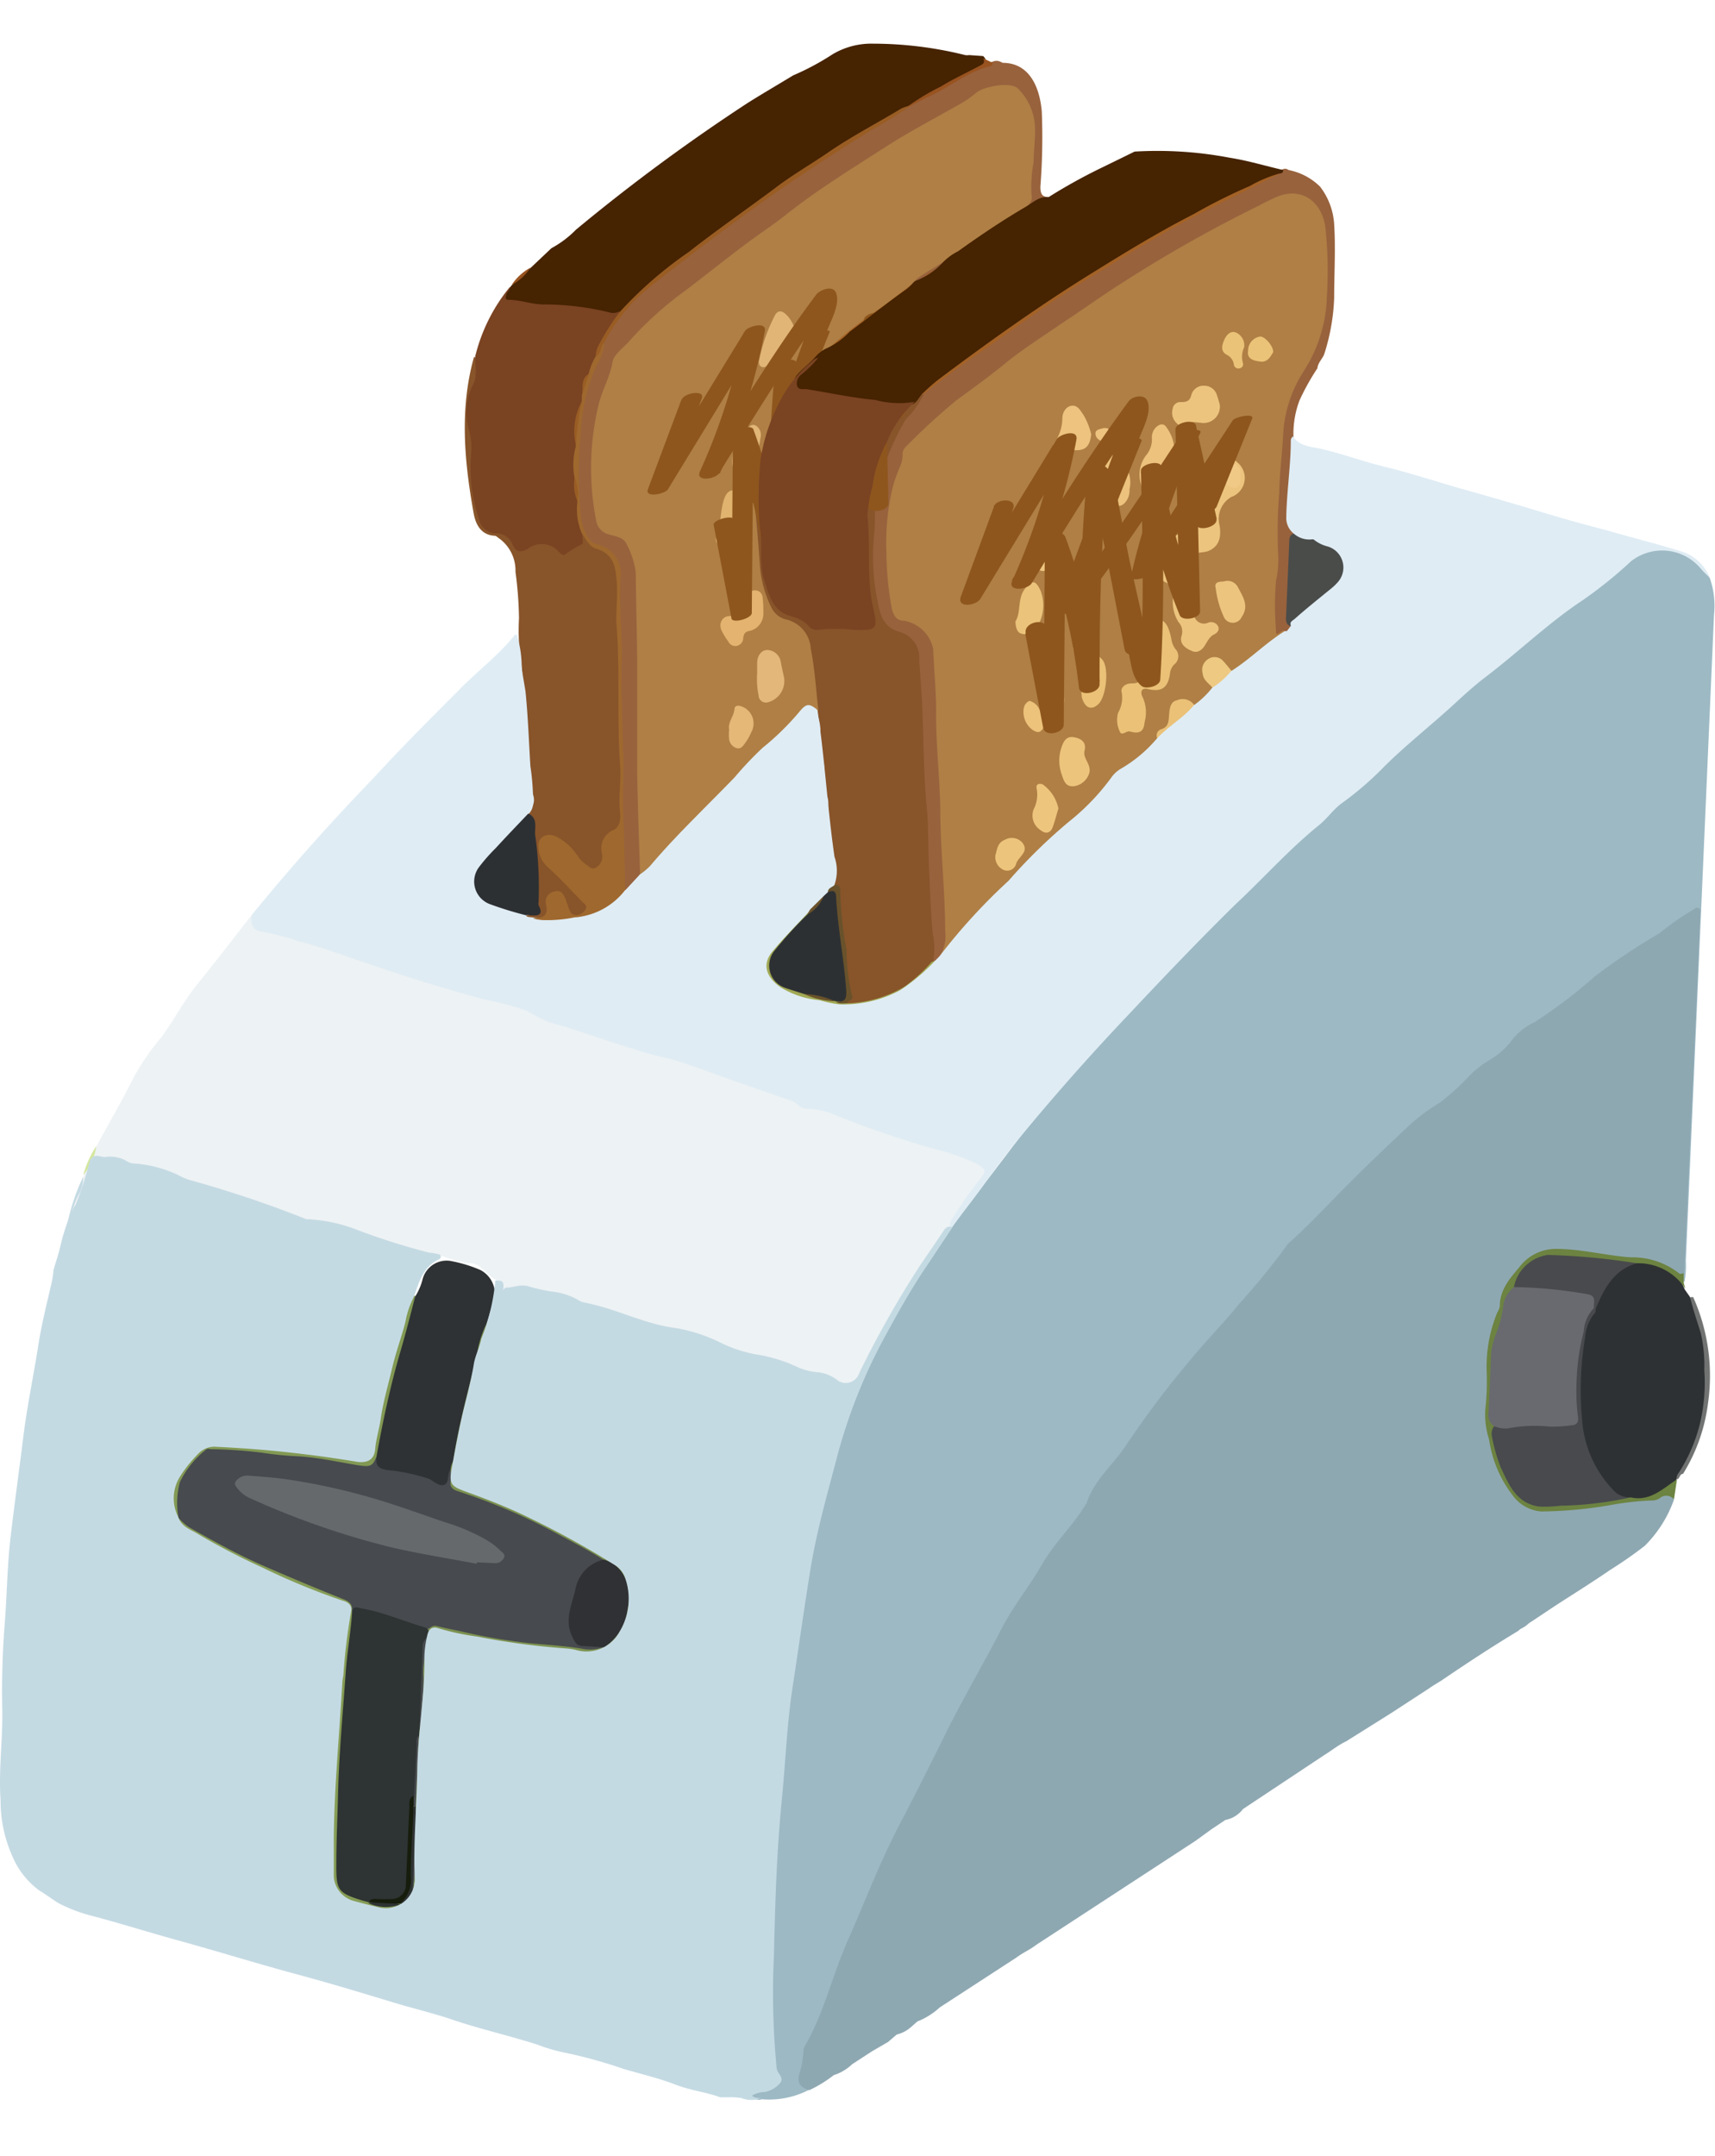 <svg id="Layer_1" data-name="Layer 1" xmlns="http://www.w3.org/2000/svg" viewBox="0 0 121.77 153.03"><defs><style>.cls-1{fill:#717373;}.cls-2{fill:#9db9c4;}.cls-3{fill:#2e3133;}.cls-4{fill:#98623d;}.cls-5{fill:#6c8341;}.cls-6{fill:#8ea8b2;}.cls-7{fill:#edf2f4;}.cls-8{fill:#c4dae3;}.cls-9{fill:#d3e79e;}.cls-10{fill:#462301;}.cls-11{fill:#88542a;}.cls-12{fill:#7a4322;}.cls-13{fill:#dfecf4;}.cls-14{fill:#985320;}.cls-15{fill:#4a4c4a;}.cls-16{fill:#bde267;}.cls-17{fill:#484a4e;}.cls-18{fill:#494a4d;}.cls-19{fill:#af7f45;}.cls-20{fill:#a46226;}.cls-21{fill:#a1a954;}.cls-22{fill:#686a6f;}.cls-23{fill:#859c55;}.cls-24{fill:#7c9250;}.cls-25{fill:#d1b041;}.cls-26{fill:#ceb341;}.cls-27{fill:#829954;}.cls-28{fill:#cbf273;}.cls-29{fill:#edc982;}.cls-30{fill:#eac177;}.cls-31{fill:#bde268;}.cls-32{fill:#995d24;}.cls-33{fill:#9f682e;}.cls-34{fill:#2d3033;}.cls-35{fill:#69522b;}.cls-36{fill:#edc37f;}.cls-37{fill:#edc47c;}.cls-38{fill:#ecc47e;}.cls-39{fill:#eec57d;}.cls-40{fill:#edc47b;}.cls-41{fill:#edc27a;}.cls-42{fill:#ebc378;}.cls-43{fill:#474a4e;}.cls-44{fill:#2e3333;}.cls-45{fill:#2e3234;}.cls-46{fill:#303134;}.cls-47{fill:#f1b43f;}.cls-48{fill:#ea9636;}.cls-49{fill:#ec9636;}.cls-50{fill:#e3b36f;}.cls-51{fill:#e1b576;}.cls-52{fill:#e0b36f;}.cls-53{fill:#e3b67a;}.cls-54{fill:#e1b677;}.cls-55{fill:#e5b878;}.cls-56{fill:#66696c;}.cls-57{fill:#161d0c;}.cls-58{fill:#ecc27d;}.cls-59{fill:#ebc37a;}.cls-60{fill:#f1c987;}.cls-61{fill:#eec680;}.cls-62{fill:#8e561d;}</style></defs><path class="cls-1" d="M119.5,104.62c-.24,0-.22.33-.42.39-.21-.26,0-.48.08-.7a13.64,13.64,0,0,0,1.68-7.85,18.06,18.06,0,0,0-.78-3.66c-.06-.24-.22-.48,0-.73l.16,0a13.67,13.67,0,0,1,1.06,7.49A12.47,12.47,0,0,1,119.5,104.62Z"/><path class="cls-2" d="M57.47,148.33a6.2,6.2,0,0,1-3.41.68c-.15.1-.31,0-.47,0s-.24-.05-.26-.18a.28.28,0,0,1,.17-.28,3.83,3.83,0,0,1,.93-.28c.71-.25.79-.45.63-1.19a11.64,11.64,0,0,1-.26-2.42c0-1.12,0-2.23,0-3.35,0-3.86.16-7.72.41-11.57.12-2,.32-4,.46-6s.45-3.92.75-5.87c.37-2.41.65-4.83,1.13-7.22a99.17,99.17,0,0,1,2.72-10.46,33.77,33.77,0,0,1,1.67-3.75,57.79,57.79,0,0,1,3.24-5.81,38.08,38.08,0,0,1,2.36-3.44c1.35-1.89,2.79-3.71,4.19-5.57,2.33-3.11,5-6,7.58-8.82,1.85-2,3.76-4,5.67-6,2.11-2.17,4.28-4.27,6.46-6.36S95.7,56.39,98,54.54c.44-.35.76-.81,1.18-1.18,2.7-2.34,5.4-4.7,8.17-7,1.13-.92,2.21-1.94,3.4-2.76,1.86-1.29,3.53-2.8,5.35-4.13a3.71,3.71,0,0,1,4.3.41,7.85,7.85,0,0,1,1,1.15,5.93,5.93,0,0,1,.3,2.61q-1,22.92-2,45.85A6,6,0,0,1,119.6,91c-.29-.16-.18-.44-.21-.67q.56-12.42,1.09-24.83c0-.14,0-.28,0-.42,0-.29-.11-.39-.39-.24a3.29,3.29,0,0,0-.49.26c-2.42,1.89-5.21,3.26-7.51,5.3a27.32,27.32,0,0,1-3.82,2.8,1.18,1.18,0,0,0-.27.22c-1.29,1.69-3.32,2.54-4.63,4.21a6.1,6.1,0,0,1-1.25,1,70.74,70.74,0,0,0-8.36,7.78s-.09.11-.14.15c-2.84,2.55-5,5.7-7.54,8.49-1.61,1.76-3.07,3.62-4.51,5.51A40.53,40.53,0,0,1,79,104.09a8.21,8.21,0,0,0-1.55,2.38,7.39,7.39,0,0,1-1.65,2.24c-1,1.05-1.56,2.46-2.47,3.61a45.33,45.33,0,0,0-4.06,7.06c-.35.66-.79,1.26-1.11,1.94-1.26,2.72-2.84,5.27-4,8-.7,1.64-1.69,3.16-2.32,4.84-1.19,3.18-2.64,6.26-3.68,9.5a5.85,5.85,0,0,1-.65,1.3,6.43,6.43,0,0,0-.59,2.55C56.87,147.91,57.29,148.06,57.47,148.33Z"/><path class="cls-3" d="M120,92.07c.21.87.5,1.72.76,2.56a10.13,10.13,0,0,1,.25,2.61,12.68,12.68,0,0,1-.29,3.74,11.57,11.57,0,0,1-1.5,3.53.72.72,0,0,0-.18.5h0a3.43,3.43,0,0,1-3.34,1.45,1.66,1.66,0,0,1-1.34-.62,8,8,0,0,1-2.25-5.11,19.21,19.21,0,0,1,.51-6.84,2.09,2.09,0,0,1,.3-.62,1.64,1.64,0,0,0,.3-.69,8.36,8.36,0,0,1,1.93-2.74c.27-.35.73-.21,1.1-.31a3.92,3.92,0,0,1,2.74,1,2.86,2.86,0,0,1,.63,1Z"/><path class="cls-4" d="M91.84,31c.14,1.8-.23,3.58-.26,5.37,0,.57,0,1.1.49,1.47a1.73,1.73,0,0,0-.38,1.08c0,1.48-.13,3-.19,4.43a1.54,1.54,0,0,0,.17.94.49.49,0,0,1-.23.62.85.85,0,0,1-.22.09c-.76.21-.86.14-.86-.63a27.6,27.6,0,0,1,.14-4c.17-1.15-.12-2.34,0-3.47.19-1.72,0-3.45.34-5.14.18-1,.14-1.93.4-2.89a11.31,11.31,0,0,1,1.26-2.7A10.28,10.28,0,0,0,94,21.47,34,34,0,0,0,94,16.32c-.16-1.63-1.5-3.05-3.62-2-2.48,1.24-5,2.49-7.32,3.92S78.5,21,76.32,22.56s-4.53,3.09-6.71,4.75c-1.26,1-2.52,1.92-3.7,3-.53.48-.83,1.17-1.41,1.63-.36.28-.21.83-.39,1.24a11.42,11.42,0,0,0-1,4.47A20.5,20.5,0,0,0,63.5,43a1,1,0,0,0,.9.83,2.89,2.89,0,0,1,2.06,2.45c.17,2.92.26,5.85.39,8.77.09,2,.25,4.08.27,6.13,0,1.78.2,3.56.23,5.35a1.93,1.93,0,0,1-.47,1.34,1.12,1.12,0,0,1-.41.4c-.16,0-.32.11-.41-.1-.13-3.09-.32-6.17-.45-9.26-.11-2.55-.2-5.11-.37-7.66-.09-1.34-.08-2.69-.19-4a2.36,2.36,0,0,0-1.61-2.36c-1.08-.36-1.17-1.37-1.37-2.26-.58-2.58-.25-5.18-.07-7.77a13.87,13.87,0,0,1,1-3.17,11.83,11.83,0,0,1,2.29-3.62,28.27,28.27,0,0,1,3.71-2.93c1.58-1.2,3.24-2.26,4.83-3.44C74.89,21,76,20.3,77,19.64q2.07-1.29,4.17-2.52,3.86-2.25,7.9-4.13c.54-.25,1.06-.57,1.63-.77.15-.06.28-.17.43-.22s.26,0,.37.07h0a4.37,4.37,0,0,1,2.23,1.18,4.85,4.85,0,0,1,1,2.67c.11,1.74,0,3.48,0,5.22a14.69,14.69,0,0,1-.69,3.95c-.11.36-.46.63-.5,1.05a16.84,16.84,0,0,0-1.27,2.28A6.68,6.68,0,0,0,91.84,31Z"/><path class="cls-5" d="M119.65,91.45a4,4,0,0,0-3.42-1.78,10.54,10.54,0,0,1-2.63-.13,23.74,23.74,0,0,0-3.67-.24,2.77,2.77,0,0,0-2.3,2.12,3.16,3.16,0,0,0-.74,1.83,1,1,0,0,1-.09.33c-.89,2.09-.76,4.31-.87,6.5a2.52,2.52,0,0,0,.22,1.08,8.27,8.27,0,0,0,1.53,4.59,2.53,2.53,0,0,0,2.3,1c1.94,0,3.86-.37,5.8-.46,1.38.31,2.28-.62,3.29-1.28l-.21,1.4c-1.09,0-2.13.38-3.22.46s-2.46.42-3.73.44c-.78,0-1.55.2-2.35.16a3.22,3.22,0,0,1-2.34-1.21,9.67,9.67,0,0,1-1.78-4.27,7.07,7.07,0,0,1-.16-2.63c.13-1.11,0-2.22.1-3.34a31,31,0,0,1,.78-3.23,7,7,0,0,1,1.33-2.72,3.63,3.63,0,0,1,3.37-1.57c2.27.22,4.52.49,6.76.92a6.29,6.29,0,0,1,1.93.94c0,.21,0,.41,0,.62S119.64,91.29,119.65,91.45Z"/><path class="cls-6" d="M86,129.86l1-.67a2.08,2.08,0,0,0,1.26-.78h0L94,124.6c.54-.33,1-.72,1.59-1l3.19-2,2.7-1.76c.32-.23.68-.42,1-.64,1.75-1.19,3.52-2.35,5.33-3.44a3.19,3.19,0,0,1,.88-.62L110.4,114c1.31-.85,2.65-1.68,3.94-2.57a28.8,28.8,0,0,0,2.44-1.7,8.69,8.69,0,0,0,2.08-3.29.69.69,0,0,0-1-.1.93.93,0,0,1-.59.17,20.82,20.82,0,0,0-3,.34,30.24,30.24,0,0,1-4.84.44,2.77,2.77,0,0,1-2-1.11,8.46,8.46,0,0,1-1.7-4,5.76,5.76,0,0,1-.27-2.12,18,18,0,0,0,.1-2.65,10.06,10.06,0,0,1,.75-4.24,1.29,1.29,0,0,0,.18-.45c0-1.19.74-2,1.4-2.79a3.24,3.24,0,0,1,2.57-1.28c1.8,0,3.53.47,5.31.6a5.37,5.37,0,0,1,3.43,1.12c.13.12.26,0,.39,0l.75-16.67q.2-4.36.38-8.72c0-.18.1-.4-.1-.52s-.32.1-.48.16a18.61,18.61,0,0,0-2.32,1.63,44.55,44.55,0,0,0-4.61,3.08A36.05,36.05,0,0,1,109,72.53a4.61,4.61,0,0,0-1.55,1.17,5.53,5.53,0,0,1-1.73,1.57,6.88,6.88,0,0,0-1.3,1,17.48,17.48,0,0,1-2.19,2,13.32,13.32,0,0,0-2,1.46c-1.74,1.62-3.45,3.25-5.11,4.94-1.19,1.21-2.35,2.45-3.62,3.57a1.39,1.39,0,0,0-.21.27,49.8,49.8,0,0,1-3.27,4c-1.15,1.42-2.45,2.72-3.6,4.14A67.22,67.22,0,0,0,80,102.52c-.9,1.41-2.3,2.49-2.84,4.16,0,.07-.08.11-.11.17-.9,1.48-2.18,2.66-3.06,4.19s-2,2.9-2.85,4.51c-1.36,2.68-2.92,5.25-4.24,8-1,2-2,4-3.08,6.06-1.4,2.69-2.46,5.51-3.68,8.26-1.07,2.43-1.65,5.07-3,7.37a.82.82,0,0,0-.1.4,6,6,0,0,1-.29,1.57c-.16.62.06,1,.73,1.15a9.14,9.14,0,0,0,1.72-1.06,3.31,3.31,0,0,0,1.3-.77h0l1.43-.93,1.12-.65h0l.62-.53a2.37,2.37,0,0,0,1-.52h0l.47-.41a5.15,5.15,0,0,0,1.59-1h0l5.46-3.55c.42-.32.94-.54,1.42-.91l11.26-7.35"/><path class="cls-6" d="M107.83,115.68a1,1,0,0,1,.88-.62A2.11,2.11,0,0,1,107.83,115.68Z"/><path class="cls-7" d="M67.55,87.09a12.45,12.45,0,0,0-2,2.67C64.74,91,64,92.4,63.18,93.71s-1.27,2.59-1.94,3.88a1.21,1.21,0,0,1-1.88.51,1.83,1.83,0,0,0-1.12-.49,6.28,6.28,0,0,1-2.38-.72,7.74,7.74,0,0,0-1.94-.52,12.19,12.19,0,0,1-3.15-1.06,28.59,28.59,0,0,0-5.62-1.5,2.49,2.49,0,0,1-.58-.2,6.32,6.32,0,0,0-2.43-.79c-.81,0-1.41-.64-2.19-.83a19.92,19.92,0,0,1-2.63-.58c-.42-.15-.89.18-1.38.12-.24,0-.14.39-.27.59-.26-.4.32-1.06-.43-1.27-.44-.17-.68-.6-1.06-.83a1.17,1.17,0,0,0-1-.35,11.65,11.65,0,0,1-1.81-.52c-.69.3-1.3-.17-1.93-.29a30.69,30.69,0,0,1-3.93-1.31,11.69,11.69,0,0,0-3.5-.78c-.31,0-.57,0-.64.41s-.41.51-.67.16c-1.26-1.69-3.19-2-5-2.57a37.68,37.68,0,0,1-4.23-1.57,2.66,2.66,0,0,0-1.19-.3,3,3,0,0,1-1.78-.5c-.42-.29-.94.1-1.41-.09,0,0-.15.13-.15.2-.06,1-.89,1.65-1.11,2.6-.09.42-.1.85-.17,1.27s.37.39.66.4c1.74.08,3.48.06,5.2.26a5.7,5.7,0,0,1,3.08.91c.41.33.5.62.14,1a1.65,1.65,0,0,0-.41.55c-.11.41-.16.84.43,1a.73.73,0,0,1,.57.9c-.05.51-.43.73-.88.45a3.9,3.9,0,0,0-2.07-.56,4.64,4.64,0,0,1-2.56-.75A1.87,1.87,0,0,0,8,90c-.21.08-.4-.06-.58-.16-.56-.3-.92-.92-1.66-1-.22,0-.23-.34-.25-.53-.1-.66-.32-.64-.67-.17a1.19,1.19,0,0,1-.23.16.41.41,0,0,1,0-.46c.51-1.18.5-2.53,1.18-3.65.14-.22,0-.5.18-.73,0,0,0-.09,0-.13a15.26,15.26,0,0,0,.93-2.06c.88-1.62,1.81-3.22,2.63-4.87a17.28,17.28,0,0,1,1.89-2.73c.93-1.24,1.63-2.63,2.61-3.83,1.34-1.65,2.62-3.33,3.93-5,.14.8.69,1,1.44,1.14A19.39,19.39,0,0,1,23,67.15c3.55,1.19,7.1,2.36,10.69,3.42.74.22,1.49.36,2.24.54a7.49,7.49,0,0,1,2.38.94,11.7,11.7,0,0,0,2.49.89c1.7.55,3.32,1.34,5.06,1.74a88.53,88.53,0,0,1,9.54,3,15.83,15.83,0,0,1,1.5.71c.82.3,1.71.24,2.53.6A29,29,0,0,0,63,80.33c2,.56,3.89,1.18,5.83,1.8a5.18,5.18,0,0,1,1.27.68c.33.23.1.53-.07.72-.89,1-1.55,2.22-2.36,3.3A.74.74,0,0,0,67.55,87.09Z"/><path class="cls-8" d="M5.9,83.54a2.47,2.47,0,0,1-.37,1.36,6.26,6.26,0,0,0-.6,2.25c0,.45-.46.76-.35,1.23a42.19,42.19,0,0,0-1.42,6c-.36,2-.88,4.07-1.1,6.14-.27,2.48-.67,5-1,7.42C1,109,.86,110.07.8,111.15c-.24,4.18-.45,8.36-.54,12.55a36.23,36.23,0,0,0,.1,5.41,7.9,7.9,0,0,0,2.27,4.77,3.68,3.68,0,0,1,.34.44,5.77,5.77,0,0,1-2.08-2.53,9.67,9.67,0,0,1-.85-4c-.15-2.19.17-4.36.12-6.54q-.06-3,.17-5.92c.17-2.13.18-4.27.44-6.39.28-2.36.61-4.72.9-7.08.28-2.18.73-4.32,1.07-6.49.23-1.46.6-2.9.93-4.34a6.58,6.58,0,0,0,.13-.89c.38-1.27.8-2.54,1.11-3.83A15,15,0,0,1,5.9,83.54Z"/><path class="cls-9" d="M6.84,81.35a4.08,4.08,0,0,1-.93,2.06A7.09,7.09,0,0,1,6.84,81.35Z"/><path class="cls-10" d="M56.32,5.35a18.36,18.36,0,0,0,2.8-1.5A5.37,5.37,0,0,1,62,3.1a27.1,27.1,0,0,1,6.53.81.88.88,0,0,0,.28,0l1,.07.13.15c.23.5-.19.61-.48.75-1.58.73-3,1.72-4.58,2.49-.12.06-.22.16-.34.23-2.36,1.31-4.65,2.72-6.9,4.2C53.7,14.4,50,17.28,46.26,20.12a9.77,9.77,0,0,0-1.62,1.53,2.71,2.71,0,0,1-.77.7,8.18,8.18,0,0,1-2.61-.29,26,26,0,0,0-2.78-.22,9.54,9.54,0,0,1-2.12-.32c-.6-.15-.69-.32-.35-.84a2.83,2.83,0,0,0,.2-.28l.12-.15c.46-.39.87-.83,1.33-1.22l1.49-1.41A7.32,7.32,0,0,0,40.9,16.3a133.73,133.73,0,0,1,12.2-9C54.15,6.64,55.25,6,56.32,5.35Z"/><path class="cls-11" d="M36.6,40.59a2.81,2.81,0,0,0-1.13-2.35c-.12-.07-.23-.21-.35-.21-1-.05-1.36-.86-1.49-1.6-.66-3.67-1-7.35,0-11,0,0,0-.07.08-.11a2.53,2.53,0,0,1,0,2.15,4.72,4.72,0,0,0-.22,3.05,4.83,4.83,0,0,1,.17,1.64,10.88,10.88,0,0,0,.46,4.39,1.41,1.41,0,0,0,1.21,1.17,1.6,1.6,0,0,1,1.19.78.59.59,0,0,0,.87.3,2,2,0,0,1,2.4.17c.29.24,1.18-.24,1.35-.67,0-.15,0-.33.17-.45a.28.28,0,0,1,.3.1A4.29,4.29,0,0,0,43,39c.86.41.91,1.3,1,2.15.17,1.39,0,2.79.08,4.18.15,2-.09,4,.08,6s-.09,4.09.06,6.13a1.71,1.71,0,0,1-.77,1.75A1.14,1.14,0,0,0,43,60.31a2.14,2.14,0,0,1,0,.62.82.82,0,0,1-1.39.59,6.72,6.72,0,0,1-1.09-1.17,2.63,2.63,0,0,0-1.05-.79c-.63-.2-1,.13-.91.78a1.29,1.29,0,0,0,.36.82c.76.59,1.28,1.42,2,2a3.64,3.64,0,0,1,.74.83.6.6,0,0,1-.21,1,.68.68,0,0,1-1-.14,2.58,2.58,0,0,1-.33-.69c-.13-.3-.23-.67-.66-.57s-.4.4-.42.72c0,.83-.25,1-1.15,1-.2-.06-.5,0-.54-.31.66-.13.73-.56.75-1.18,0-1.75-.28-3.47-.36-5.21a3.61,3.61,0,0,0-.24-.79,2.53,2.53,0,0,0,.21-1.87,32.28,32.28,0,0,1-.33-3.67c-.13-2-.26-3.92-.47-5.88a16.06,16.06,0,0,1-.06-2.5A26.85,26.85,0,0,0,36.6,40.59Z"/><path class="cls-12" d="M41.33,37.83c0,.28.11.72,0,.79a9,9,0,0,0-1.22.74c-.12.1-.31-.06-.42-.18a1.62,1.62,0,0,0-2.25-.2c-.55.29-.83.17-1.07-.38a1.23,1.23,0,0,0-1.17-.74A1.26,1.26,0,0,1,34,36.8,11.44,11.44,0,0,1,33.47,32a4.72,4.72,0,0,0-.17-1.48,4.36,4.36,0,0,1,.28-3.2c.34-.58.14-1.36.17-2.06a12.4,12.4,0,0,1,2.46-4.9c0,.24-.21.35-.26.55s-.1.37.15.37c.88,0,1.72.36,2.63.33a19.67,19.67,0,0,1,4.64.59,1,1,0,0,0,.61-.09c.17.3-.07.47-.22.65a7.65,7.65,0,0,0-1.34,2.5,9.31,9.31,0,0,1-.5,1.27,2.14,2.14,0,0,0-.4,1.51,1.72,1.72,0,0,1-.09.44,6.09,6.09,0,0,0-.41,3.1,8.79,8.79,0,0,0,0,2.29,4.71,4.71,0,0,0,.15,1.63C41.11,36.31,41.35,37.06,41.33,37.83Z"/><path class="cls-13" d="M37.31,49.06c.18,1.77.24,3.55.35,5.33A16.78,16.78,0,0,1,37.85,57a1.07,1.07,0,0,1-.34.8c0,.27-.2.41-.36.57-.82.88-1.62,1.77-2.45,2.65A3,3,0,0,0,34,62.13,1.41,1.41,0,0,0,34.8,64a8.62,8.62,0,0,0,1.51.5,1.68,1.68,0,0,1,1,.48c.15.15.36.11.55.15a3.68,3.68,0,0,0,1.44-.06,6.43,6.43,0,0,1,1.58,0c.41.08.7-.22,1-.37a5.72,5.72,0,0,0,2.3-1.52,11.24,11.24,0,0,1,1.1-1.19,36.92,36.92,0,0,0,2.93-3.07c1.25-1.32,2.65-2.49,3.8-3.88s2.43-2.36,3.63-3.56c.33-.33.61-.7.94-1,.7-.71,1.1-.65,1.63.2.34,1.63.45,3.3.63,5,.22,2,.41,4,.67,5.94a2.25,2.25,0,0,1-.1,1.23c-.12.26-.39.4-.55.63a3.64,3.64,0,0,1-.34.34c-.34.27-.61.61-1,.87a.11.11,0,0,1-.15-.06c.16-.74.87-1,1.3-1.57a1.29,1.29,0,0,0,.32-1.34,6.31,6.31,0,0,1-.25-1.91,22.34,22.34,0,0,0-.27-2.52c-.32-1.41-.13-2.85-.5-4.25a14.62,14.62,0,0,0-.29-2.24c-.15-.36-.33-.46-.57-.12-1,1.45-2.56,2.43-3.77,3.71-1.82,1.91-3.7,3.77-5.55,5.65C46.34,61.53,45,63.4,43,64.63a5.56,5.56,0,0,1-2.84.84,6.88,6.88,0,0,1-2.35,0c-1.06-.32-2.14-.6-3.21-.91a2.09,2.09,0,0,1-.83-3.11c.67-.85,1.46-1.61,2.2-2.41.48-.53,1-1.07,1.45-1.59a1,1,0,0,0,.16-1.16,4.29,4.29,0,0,1-.25-1.42c-.19-1.87-.13-3.77-.39-5.64a5.82,5.82,0,0,1-.08-1.1c.06-1-.4-2-.21-3"/><path class="cls-14" d="M37.66,19a3.47,3.47,0,0,1-1.33,1.22A3.8,3.8,0,0,1,37.66,19Z"/><path class="cls-4" d="M65.18,20l-.15.13a.2.2,0,0,1-.29,0c0-.5.44-.69.78-.91,2.26-1.42,4.4-3.05,6.7-4.4a1.34,1.34,0,0,0,.8-1.59,5.9,5.9,0,0,1,.17-1.44c.06-1,.11-2,.1-2.93a4.39,4.39,0,0,0-1-2.34.86.86,0,0,0-.69-.29A3.28,3.28,0,0,0,69.08,7a3.71,3.71,0,0,1-.82.53,91.1,91.1,0,0,0-11.14,6.91c-2.74,1.95-5.48,3.93-8.07,6.09a41.83,41.83,0,0,0-3.84,3.33,10.91,10.91,0,0,0-2.52,4.86,19.81,19.81,0,0,0-.39,7.19,6.36,6.36,0,0,0,.14.76,1.34,1.34,0,0,0,1,1.17,2,2,0,0,1,1.41,1.39c.6,1.4.38,2.85.41,4.27.06,2.39.12,4.79.11,7.18,0,1.8.05,3.61.08,5.42s0,3.48.12,5.22a1,1,0,0,1-.17.79l-1,1.08a1.18,1.18,0,0,1-.27-.84c-.07-1.07-.06-2.14-.07-3.2s0-1.85.08-2.77c.15-2.44-.06-4.87-.08-7.31,0-1.21.07-2.42,0-3.62-.11-1.51,0-3-.09-4.52a2.06,2.06,0,0,0-1.57-2.13,1.52,1.52,0,0,1-.94-1.06,5.94,5.94,0,0,1-.34-1.47A32.89,32.89,0,0,1,41,31.36a15.32,15.32,0,0,1,1.4-6c.13-.27.22-.56.33-.84A11.88,11.88,0,0,1,46.4,20c1.19-.94,2.39-1.85,3.58-2.77,3.21-2.45,6.53-4.75,9.92-6.94,1.54-1,3.15-1.86,4.71-2.81,1.76-.93,3.42-2,5.26-2.81.23-.09.44-.24.68-.32s.44,0,.64.11c1.74,0,2.6,1.45,2.78,3.45a45.46,45.46,0,0,1-.1,5.35c0,.5.13.76.65.72a17,17,0,0,0-2.65,1.53c-1.52.78-2.76,2-4.28,2.78a2.7,2.7,0,0,0-.54.53C66.43,19.22,65.84,19.66,65.18,20Z"/><path class="cls-15" d="M93.2,38.14l1,.38A1.75,1.75,0,0,1,95.58,40a2,2,0,0,1-.89,1.91c-1,.81-2.07,1.64-3,2.55-.34-.09-.4-.32-.38-.64.08-1.79.16-3.58.23-5.37,0-.38.12-.63.56-.59A1.8,1.8,0,0,0,93.2,38.14Z"/><path class="cls-16" d="M44.64,67.63A10.27,10.27,0,0,1,47,66c.95-.39,1.63-1,1.48-2.12a.88.88,0,0,1,.16-.59c.35,0,.56.07.46.54s.31.68.13,1.07a1.63,1.63,0,0,1-.21.44c-.18.21-.71.31-.29.72a.8.8,0,0,0,1.08.07c.61-.5,1.38-.92,1.19-2-.05-.24.12-.52.2-.83a2.55,2.55,0,0,1-.71,2.91,1,1,0,0,1-.56.26,2,2,0,0,0-1.1.37c-.19.13-.42.15-.47-.16-.09-.66-.62-.62-1-.53a2.43,2.43,0,0,0-1.2,1c-.18.23.1.37.29.44a2.14,2.14,0,0,0,1.25,0c-.25.26-.34.74-.89.56-.24-.09-.32.1-.44.23s-.34.41-.64.37c-.14,0-.36.09-.41-.12s.09-.26.24-.29.43-.25.35-.5-.31-.1-.48-.11S44.88,67.67,44.64,67.63Z"/><path class="cls-16" d="M42.29,73.26a15,15,0,0,1-2.87-1.05c.61-.59,1.22-.06,1.8-.12a2.36,2.36,0,0,0,1.46.35.49.49,0,0,1,.34,0c1.56,1.07,3.39,1.35,5.14,1.86a1.81,1.81,0,0,1,.27.06c.16.11.49.12.38.39s-.32,0-.48,0a28.84,28.84,0,0,1-5.56-1.47A2.42,2.42,0,0,0,42.29,73.26Z"/><path class="cls-16" d="M43.92,70.34A6.86,6.86,0,0,0,46,71.55c.16,0,.26.57-.06.85a.55.55,0,0,1-.86-.07,2.07,2.07,0,0,0-1.42-.82c-.35-.08-.61-.29-.52-.69S43.52,70.34,43.92,70.34Z"/><path class="cls-13" d="M80.83,55.37A7.86,7.86,0,0,1,83.46,53c-.07.44-.12.89-.19,1.33-.16,1-.68,1.32-1.63,1.05A2.19,2.19,0,0,0,80.83,55.37Z"/><path class="cls-13" d="M60.79,72.25c.57-.37,1,.21,1.53.21-.31.46-.78.42-1.24.34C60.79,72.75,60.78,72.49,60.79,72.25Z"/><path class="cls-13" d="M78.21,57.77c0-.61.17-1.06.89-1.08A1.07,1.07,0,0,1,78.21,57.77Z"/><path class="cls-16" d="M83.61,52.7l.87-.8C84.47,52.47,84.07,52.61,83.61,52.7Z"/><path class="cls-16" d="M86.52,50.17c.23-.23.29-.66.72-.67C87.07,49.8,87,50.15,86.52,50.17Z"/><path class="cls-17" d="M115.78,106.29a24.75,24.75,0,0,1-5,.59,8.48,8.48,0,0,1-1.52.06c-1.63-.25-2.13-1.58-2.71-2.79a12.24,12.24,0,0,1-.62-2.19.92.92,0,0,1,.16-.73,24.86,24.86,0,0,1,3.45-.2,8.48,8.48,0,0,0,1.67,0c.47-.06.63-.29.59-.75a17.5,17.5,0,0,1,.4-5.59,11.31,11.31,0,0,1,.46-1.39.52.52,0,0,1,.48-.43.34.34,0,0,1,0,.45,3.1,3.1,0,0,0-.59,1.6,22.7,22.7,0,0,0-.21,5.94,8,8,0,0,0,2.17,4.87A1.56,1.56,0,0,0,115.78,106.29Z"/><path class="cls-18" d="M113.15,93.29l0-.43c-.2-.6-.64-.75-1.24-.87a21.65,21.65,0,0,0-3.58-.38,1.11,1.11,0,0,1-.84-.25,2.88,2.88,0,0,1,2.39-2.28,47.9,47.9,0,0,1,6.33.59c-1.61.47-2.31,1.78-2.89,3.19C113.28,93,113.32,93.19,113.15,93.29Z"/><path class="cls-19" d="M91.22,44.79a19.24,19.24,0,0,1-3.76,2.9c-.27,0-.41-.28-.58-.45-.33-.33-.7-.51-1.08-.15s-.24.74,0,1.13c.12.23.48.32.39.67a2.64,2.64,0,0,1-1.31,1.2l-.14,0c-1.12-.45-1.4-.29-1.53.9a1,1,0,0,1-.47.87,1,1,0,0,0-.48.65,1.53,1.53,0,0,1-.66.79c-.73.4-1.17,1.12-2,1.5S78.42,56,77.79,56.67a19.76,19.76,0,0,1-2.88,2.68,3.8,3.8,0,0,0-.78.77c-1.32,1.62-3,2.92-4.28,4.54-.57.69-1.3,1.25-1.92,1.91-.41.44-.6,1.07-1.21,1.32a2.73,2.73,0,0,0,.39-1.8c0-2.71-.31-5.4-.34-8.11,0-2.5-.33-5-.3-7.49,0-1.47-.16-3-.21-4.43a2.57,2.57,0,0,0-2.07-2c-.53,0-.72-.34-.85-.77a22.09,22.09,0,0,1-.4-4.06A16.8,16.8,0,0,1,63.29,35a9.42,9.42,0,0,1,.6-1.84,2.3,2.3,0,0,0,.2-.8.74.74,0,0,1,.17-.59,46.45,46.45,0,0,1,3.64-3.35c1.15-.84,2.31-1.68,3.42-2.58,1.27-1.05,2.67-1.92,4-2.84,1.52-1,3-2.07,4.56-3.05a96.29,96.29,0,0,1,9.5-5.35,14.61,14.61,0,0,1,1.38-.67c1.87-.68,3.1.56,3.34,2.16a28.77,28.77,0,0,1,.11,5,10.24,10.24,0,0,1-1.67,5.3A9.2,9.2,0,0,0,91.1,31c-.07,1.32-.25,2.64-.27,4a33.9,33.9,0,0,0-.08,4.28,6.66,6.66,0,0,1-.15,1.93,21.64,21.64,0,0,0,0,3.51C90.55,45.41,91,44.6,91.22,44.79Z"/><path class="cls-11" d="M65,28.52c.13-.2.19-.45.44-.54.06-.05.11-.05.15,0a6.51,6.51,0,0,1-1.28,1.79,18.86,18.86,0,0,0-1.76,4c-.59,1.37-.33,2.84-.49,4.26a15.31,15.31,0,0,0,.25,4.63c.18,1,.42,1.92,1.66,2.22a1.92,1.92,0,0,1,1.3,2c.07,1.08.16,2.17.21,3.25.1,2.38.09,4.76.32,7.14.13,1.31.09,2.63.15,4,.08,1.66.11,3.32.28,5a5.46,5.46,0,0,1,0,2.13A4.25,4.25,0,0,1,64.6,69.9a7.86,7.86,0,0,1-4.21,1.44.24.24,0,0,1-.28-.15,3.66,3.66,0,0,0,0-1.77,34.79,34.79,0,0,0-.55-4.31c-.13-.53,0-1.1-.11-1.65a1.82,1.82,0,0,0-.2-.65,3.06,3.06,0,0,0,0-2c-.38-2.63-.58-5.27-.88-7.91-.09-.82-.21-1.64-.32-2.47a2,2,0,0,1-.32-1.05,20.23,20.23,0,0,0-.4-3.1,2.4,2.4,0,0,0-1.62-2.15,2.54,2.54,0,0,1-1.61-2,13.21,13.21,0,0,1-.5-3.5c0-1.34-.36-2.67-.23-4,0-.56.2-1.09.25-1.65,0-.17.07-.37.33-.36a1.08,1.08,0,0,1,.15.87,24.59,24.59,0,0,0,.15,5c.08.74,0,1.47.17,2.22a7.06,7.06,0,0,0,.89,2.18c0,.06.06.14.11.17a12.5,12.5,0,0,0,2.65,1.3,12.39,12.39,0,0,0,3,.11c.94,0,1.07-.21.83-1.12a10.22,10.22,0,0,1-.35-3.73c.11-1.13-.29-2.25-.13-3.4a16.15,16.15,0,0,1,2.55-7A3.1,3.1,0,0,1,65,28.52Z"/><path class="cls-20" d="M65.54,28h-.15a15.89,15.89,0,0,1,2.93-2.44c2-1.48,4.08-3,6.19-4.34s4.2-2.68,6.36-3.94c1.89-1.1,3.82-2.11,5.71-3.21.77-.45,1.64-.73,2.45-1.11.58-.27,1.1-.72,1.8-.62-2.07,1.06-4.17,2.06-6.23,3.14-2.41,1.27-4.71,2.7-7,4.1-2.73,1.65-5.29,3.54-7.9,5.37C68.26,25.91,66.89,26.94,65.54,28Z"/><path class="cls-21" d="M60.15,71.22a8.52,8.52,0,0,0,4.05-1.17,11.19,11.19,0,0,0,1.94-1.76l.3-.12a7,7,0,0,1-2.51,2.34,4.46,4.46,0,0,1-2,.71,5.75,5.75,0,0,1-2.32.26,22.59,22.59,0,0,1-4.48-1.32,2.05,2.05,0,0,1-.54-2.55,14.65,14.65,0,0,1,2-2.27c.31-.26.46-.71.91-.82l0,0a.55.55,0,0,1-.12.48c-.7.8-1.43,1.58-2.12,2.39A1.51,1.51,0,0,0,55.92,70c.41.15.84.26,1.24.44a8.18,8.18,0,0,0,2,.48l.2,0C59.62,71.08,59.94,71,60.15,71.22Z"/><path class="cls-22" d="M107.51,91.36a33.28,33.28,0,0,1,5.17.5c.73.11.45.61.49,1a2.53,2.53,0,0,0-.72,1.66,15.73,15.73,0,0,0-.51,3.63,13.89,13.89,0,0,0,.1,2.41c.07.42-.12.6-.45.61a9.63,9.63,0,0,1-1.52.1,10.27,10.27,0,0,0-3,.12,2.05,2.05,0,0,1-1-.16,1,1,0,0,1-.38-1c.07-1.39.13-2.78.18-4.16a5.62,5.62,0,0,1,.36-1.41,8,8,0,0,0,.5-1.93A1.94,1.94,0,0,1,107.51,91.36Z"/><path class="cls-23" d="M30.42,117.62q-.18,3.38-.5,6.73c-.15,1.65-.08,3.34-.17,5-.08,1.37,0,2.73,0,4.1a2.27,2.27,0,0,1-3,2.12c-.49-.17-1-.26-1.48-.39a2.17,2.17,0,0,1-1.7-2.21c0-2.68.07-5.35.23-8,.18-3,.43-5.93.68-8.88a16.6,16.6,0,0,1,.32-1.71c0-.23,0-.43-.3-.51a45.85,45.85,0,0,1-5-2.05c-1.95-.77-3.72-1.87-5.58-2.8-.53-.27-1.24-.5-1.35-1.27a.24.24,0,0,1,.2-.06A43.29,43.29,0,0,0,20,111.52c1.4.61,2.82,1.2,4.24,1.76.63.25,1,.6.93,1.34-.23,2.8-.57,5.59-.74,8.4s-.39,5.57-.3,8.36c0,.44,0,.88,0,1.33,0,1.21.26,1.64,1.41,2a4.68,4.68,0,0,1,.53.17,3.43,3.43,0,0,0,2.23.2,1.42,1.42,0,0,0,.92-.93,32.44,32.44,0,0,0,.12-4.41c0-.51,0-1,0-1.55.08-1.64.15-3.27.22-4.91a2,2,0,0,1,.08-.65,15.9,15.9,0,0,0,.21-2.66,8.93,8.93,0,0,1,.08-1,3.14,3.14,0,0,0,.15-.8C30.1,117.9,30.09,117.63,30.42,117.62Z"/><path class="cls-24" d="M30.42,117.62c-.37.35,0,.9-.33,1.25a1.38,1.38,0,0,1-.1-1.25,8,8,0,0,0,.15-1.37,1.18,1.18,0,0,1,.13-.61c.3-.43.71-.38,1.13-.28,1.65.38,3.33.67,5,1,1.4.23,2.82.28,4.23.44.68.07,1.37.38,2.06,0,1.64-.77,2.16-3.25,1.48-4.78a2.8,2.8,0,0,0-1.36-1.13,55.69,55.69,0,0,0-6.16-3.25,37,37,0,0,0-3.82-1.52c-1.07-.37-1.12-.41-1-1.52,0-.14,0-.28,0-.42.56-3.25,1.38-6.44,2.23-9.62.07-.28.1-.61.48-.68.19.42-.11.76-.18,1.14-.31,1.24-.64,2.48-.93,3.74s-.56,2.62-.81,3.93a11.47,11.47,0,0,0-.4,2.18c0,.33.08.51.4.63,1.24.48,2.47,1,3.72,1.48a32.35,32.35,0,0,1,3.36,1.61c1.36.7,2.63,1.58,4,2.3a2.11,2.11,0,0,1,1.08,1.44c.43,1.68-.12,4-1.85,4.87a2.92,2.92,0,0,1-1.77.18c-1.81-.2-3.64-.36-5.44-.66a30.62,30.62,0,0,1-4.34-.88c-.47-.15-.72-.21-.78.42C30.53,116.7,30.45,117.16,30.42,117.62Z"/><path class="cls-25" d="M9.63,126.89c1.7.39,3.33,1,3.91,2.87a2.62,2.62,0,0,1-.53,2.67,4,4,0,0,1-4.08,1.09A4.5,4.5,0,0,1,6,132.07a3.21,3.21,0,0,1-.74-2.71,2.51,2.51,0,0,1,1.39-1.66A4.24,4.24,0,0,1,9.63,126.89Z"/><path class="cls-26" d="M44.84,143.85a4.58,4.58,0,0,1-3.46-1.36,3,3,0,0,1,.52-4.89c1.21-.86,2.51-.65,3.81-.51a4.87,4.87,0,0,1,3.16,2.08,3.13,3.13,0,0,1-.75,4A5,5,0,0,1,44.84,143.85Z"/><path class="cls-27" d="M12.68,107.75h-.14c-.88-1.85.09-3.17,1.26-4.44a2.16,2.16,0,0,1,1.88-.75,76.11,76.11,0,0,1,10,1.12.69.69,0,0,0,.87-.75,26.27,26.27,0,0,1,.65-3.54,36.67,36.67,0,0,1,1.07-4c.23-.84.49-1.67.72-2.51a1.54,1.54,0,0,1,.42-.93.28.28,0,0,1,.14.18A4.35,4.35,0,0,1,29.14,94c-.9,3.11-1.61,6.27-2.3,9.43-.28.81-.42,1-1.26.79-2.45-.47-4.93-.66-7.39-1-1-.12-2-.12-2.93-.16a1,1,0,0,0-.65.2A4,4,0,0,0,12.8,107C12.83,107.23,12.91,107.52,12.68,107.75Z"/><path class="cls-28" d="M34.77,95.58a.68.68,0,0,1-.1-.71C34.88,95.13,34.88,95.13,34.77,95.58Z"/><path class="cls-29" d="M86.15,48.89c-.26-.36-.72-.57-.76-1.1a.9.9,0,0,1,.38-1,.81.81,0,0,1,1.07.12c.22.24.42.49.62.74C87.24,48.33,86.66,48.56,86.15,48.89Z"/><path class="cls-30" d="M82.22,52.49a.47.47,0,0,1,.18-.71c.61-.17.57-.61.61-1.07s.1-.9.55-1a1,1,0,0,1,1.28.41.59.59,0,0,1-.28.46Z"/><path class="cls-31" d="M47.41,61.74A.49.49,0,0,1,48,62a.75.75,0,0,1-.07.12c-.14.19-.23.6-.55.4S47.13,62,47.41,61.74Z"/><path class="cls-32" d="M64.62,7.54a31.1,31.1,0,0,1-2.7,1.67c-2.34,1.45-4.64,2.95-6.91,4.52-3,2.11-6,4.37-8.88,6.66a12.24,12.24,0,0,0-3.23,3.95c-.24.29,0,.88-.6.95a1.58,1.58,0,0,1,.18-.73A16.17,16.17,0,0,1,44,22.15a28.44,28.44,0,0,1,4.9-4.26c2-1.57,4.07-3,6.07-4.49,1.2-.93,2.53-1.69,3.79-2.55C60.42,9.7,62.23,8.77,64,7.7a3.2,3.2,0,0,1,.52-.18C64.53,7.47,64.58,7.47,64.62,7.54Z"/><path class="cls-14" d="M64.62,7.54l-.15,0a16.27,16.27,0,0,1,2.34-1.4c.91-.56,1.88-1,2.83-1.51.26-.13.27-.27.17-.49l.68.32c0,.11-.06.22-.2.25-1.53.37-2.75,1.39-4.13,2.05C65.64,7,65.13,7.27,64.62,7.54Z"/><path class="cls-33" d="M42.3,25.29c.43-.17.29-.7.6-.95A3.16,3.16,0,0,1,42.33,26a13.92,13.92,0,0,0-1.1,4.83,30.26,30.26,0,0,0,0,5.55,3.62,3.62,0,0,0,.53,1.77,1.07,1.07,0,0,0,.64.49,2.11,2.11,0,0,1,1.68,2.17c-.17,2,.11,3.89.07,5.83-.06,2.41.05,4.82.12,7.22,0,1.42-.05,2.82,0,4.24.06,1.69.09,3.39.11,5.09a5,5,0,0,1-3.59,1.93,9.67,9.67,0,0,1-2.28.19c-.22,0-.47,0-.65-.14.6,0,1.13-.08.9-1a.74.74,0,0,1,.6-.89c.49-.14.66.21.81.57l.23.66c.09.24.2.46.53.45a.82.82,0,0,0,.63-.39c.19-.28-.1-.43-.24-.58-.8-.82-1.57-1.67-2.42-2.43a2,2,0,0,1-.67-1.39c-.09-.72.52-1.1,1.25-.8a4,4,0,0,1,1.57,1.44,2.22,2.22,0,0,0,.53.53c.24.17.47.45.8.2a.91.91,0,0,0,.37-.92,1.41,1.41,0,0,1,.82-1.71c.5-.26.5-.87.45-1.29-.12-1.15.11-2.28,0-3.41-.22-3.21,0-6.43-.23-9.64-.1-1.08.09-2.17,0-3.26s-.21-2-1.49-2.37c-.46-.13-.71-.7-1-1.1A4.33,4.33,0,0,1,41,35.58c-.13-.55-.07-1.13-.21-1.68a5,5,0,0,1,.1-2.24,7.06,7.06,0,0,1,.42-3.19l0-.42c.15-.51,0-1.1.49-1.52A4.23,4.23,0,0,1,42.3,25.29Z"/><path class="cls-13" d="M119.59,39.21c-1.76-.56-3.55-1-5.34-1.52-1.6-.42-3.21-.86-4.79-1.34-1.81-.55-3.64-1.08-5.46-1.59s-3.76-1.16-5.66-1.62c-1.53-.37-3-.92-4.54-1.28-.69-.16-1.5-.15-2-.88a.4.4,0,0,0-.15.3c0,1.81-.29,3.6-.32,5.42a1.42,1.42,0,0,0,.56,1.2,1.65,1.65,0,0,0,1.22.39.76.76,0,0,1,.16,0,2.5,2.5,0,0,0,1,.5A1.56,1.56,0,0,1,95,41.31a3.78,3.78,0,0,1-.5.48c-.87.71-1.74,1.4-2.57,2.14-.15.13-.39.21-.27.49l-.29.38h-.15c-1.36.84-2.47,2-3.81,2.84a5.57,5.57,0,0,1-1.34,1.18,6.36,6.36,0,0,1-1.3,1.24c-.77.93-1.85,1.5-2.65,2.39a9.76,9.76,0,0,1-2.54,2.12,2.2,2.2,0,0,0-.7.66,16.26,16.26,0,0,1-3,3.11,38.35,38.35,0,0,0-4.27,4.18,41.88,41.88,0,0,0-4.92,5.38l-.28.28a14,14,0,0,1-2.5,2.11,8.5,8.5,0,0,1-4.32,1A8.4,8.4,0,0,1,58.2,71a6.48,6.48,0,0,1-2.75-.9c-1-.68-1.39-1.6-.62-2.54s1.83-2,2.75-3a2.79,2.79,0,0,1,.63-.74c.82-.76,1.49-1.57.92-2.79a1,1,0,0,1,0-.35c0-1.23-.38-2.42-.32-3.66a1.19,1.19,0,0,0-.14-.61,2.15,2.15,0,0,1-.15-1.09,5.34,5.34,0,0,0-.14-1.73,3.38,3.38,0,0,1-.14-1.38A3.31,3.31,0,0,0,58,50.65c-.19-.51-.48-.56-.88-.15-.25.25-.41.57-.67.8-2,1.76-3.85,3.64-5.73,5.52s-3.54,3.68-5.31,5.52C44.11,63.63,42.9,65,41,65.19a6.91,6.91,0,0,1-3.44-.06,6.42,6.42,0,0,0-1.2-.31,4.83,4.83,0,0,1-1.92-.71,1.89,1.89,0,0,1-.1-3.06q1.65-1.71,3.22-3.48a1.07,1.07,0,0,0,.29-1.16,9.37,9.37,0,0,1-.4-3.36c-.15-1.95-.27-3.93-.41-5.89a8,8,0,0,0-.34-2.1l-.14,0c-1.2,1.52-2.78,2.66-4.11,4.06-2,2-4,4-5.91,6.09Q22,59.9,17.9,64.92c-.18.63.05,1.15.77,1.22a18.48,18.48,0,0,1,2.58.69c1.53.39,3,.94,4.49,1.44,2.89,1,5.8,1.91,8.75,2.7a18.77,18.77,0,0,1,2.94.79,11.07,11.07,0,0,0,1.65.83c2,.54,4,1.31,6,1.9a15.79,15.79,0,0,0,1.82.51l.62.15c1.61.45,3.18,1.09,4.76,1.63l4.06,1.41a4,4,0,0,1,.41.31,1,1,0,0,0,.65.21,5.21,5.21,0,0,1,2,.48,68.91,68.91,0,0,0,7.14,2.42,14.1,14.1,0,0,1,2.81,1c.68.4.71.52.21,1.12a28,28,0,0,0-1.88,2.68c-.12.19-.3.37-.22.63a.13.13,0,0,0,.19,0c.72-1,1.46-1.9,2.16-2.88.93-1.3,1.9-2.57,2.91-3.79q3.6-4.34,7.48-8.42c2.48-2.64,5-5.28,7.56-7.79,2-1.87,3.79-3.89,5.91-5.6.55-.45,1-1.09,1.54-1.5a22.86,22.86,0,0,0,3.11-2.68c1.49-1.47,3.13-2.77,4.68-4.17.82-.75,1.64-1.52,2.53-2.19,2.32-1.77,4.42-3.81,6.87-5.43a31.07,31.07,0,0,0,3.41-2.75,3.57,3.57,0,0,1,4.86.42,6.38,6.38,0,0,0,.73.74A3.2,3.2,0,0,0,119.59,39.21ZM60.94,72.28a6.91,6.91,0,0,0,1.1.22C61.44,72.78,61.21,72.73,60.94,72.28ZM78.29,57.61a2.17,2.17,0,0,1,.73-.86A2.33,2.33,0,0,1,78.29,57.61Zm4.82-3.4c-.11.9-.37,1.11-1.29,1a2.71,2.71,0,0,0-.75-.05c.72-.68,1.47-1.31,2.18-2A9.44,9.44,0,0,0,83.11,54.21Z"/><path class="cls-34" d="M37.51,57.75c-.78.82-1.56,1.63-2.32,2.46a12.53,12.53,0,0,0-1.14,1.29,1.71,1.71,0,0,0,.79,2.7,25,25,0,0,0,2.51.77.88.88,0,0,1,.28,0c.55.06,1,0,.61-.71a.5.5,0,0,1,0-.21A26.17,26.17,0,0,0,38,59.28C37.94,58.8,38.23,58.08,37.51,57.75Z"/><path class="cls-32" d="M41.32,28.47a17.21,17.21,0,0,0-.42,3.19A4.48,4.48,0,0,1,41.32,28.47Z"/><path class="cls-32" d="M40.8,33.9A2.94,2.94,0,0,1,41,35.58,3,3,0,0,1,40.8,33.9Z"/><path class="cls-32" d="M41.83,26.53a15.83,15.83,0,0,0-.49,1.52C41.41,27.51,41.21,26.89,41.83,26.53Z"/><path class="cls-19" d="M54,32.65a8.58,8.58,0,0,0-.37,3.55c.13,1.29.23,2.58.32,3.87a8,8,0,0,0,.85,3.11,1.58,1.58,0,0,0,1.09.81,2.27,2.27,0,0,1,1.68,2.07c.29,1.45.37,2.93.54,4.39-.65-.54-.84-.56-1.39.12a19,19,0,0,1-2.57,2.51,25,25,0,0,0-2,2.11c-.91.94-1.84,1.86-2.76,2.8-1.12,1.13-2.22,2.28-3.25,3.5a4.75,4.75,0,0,1-.69.57c-.08-2.45-.17-4.9-.21-7.35,0-.86,0-1.73,0-2.6,0-1.55,0-3.11,0-4.66,0-2.27-.08-4.54-.1-6.81a5.94,5.94,0,0,0-.64-2c-.2-.48-.72-.55-1.17-.68a1.22,1.22,0,0,1-1-1,19.34,19.34,0,0,1,.16-8.19c.25-1.06.82-2,1-3.07.09-.54.76-1,1.15-1.44a24.8,24.8,0,0,1,4.06-3.66c1.6-1.22,3.17-2.49,4.8-3.68.79-.57,1.6-1.11,2.36-1.72,2.3-1.82,4.82-3.35,7.28-4.94,1.59-1,3.29-1.89,4.94-2.83a6.53,6.53,0,0,0,1.2-.82c.54-.48,2.49-.84,3-.32a4.1,4.1,0,0,1,1.2,2.59c.06.87-.09,1.76-.09,2.64a9.23,9.23,0,0,0-.14,2.41c.07.3-.15.58-.49.82-1.34.94-2.82,1.68-4.11,2.7-1,.78-2.12,1.4-3.19,2.09a2,2,0,0,0-.71.66c-.07.5-.59.51-.89.76-1.56,1.33-3.3,2.43-4.84,3.8a2.47,2.47,0,0,1-.36.19l-.58.53A9.76,9.76,0,0,0,55.3,29a17.63,17.63,0,0,0-1.08,3.19C54.17,32.38,54.15,32.55,54,32.65Z"/><path class="cls-34" d="M57.1,70.56c-.46-.15-.93-.29-1.39-.45a1.67,1.67,0,0,1-.77-2.56,28,28,0,0,1,2.37-2.62,11.45,11.45,0,0,0,1.18-1.33l.29-.27c.41-.33.68-.26.72.3.08,1.24.31,2.46.41,3.69a30.27,30.27,0,0,1,.3,3c0,.81,0,.89-.89.74h0C58.54,71,57.85,70.65,57.1,70.56Z"/><path class="cls-35" d="M59.32,71.08c.69.09.81-.16.76-.86-.16-2.18-.59-4.32-.71-6.5,0-.49-.21-.55-.59-.39,0-.3.32-.35.49-.52.24,0,.4.08.39.37a24.51,24.51,0,0,0,.44,4.19,15,15,0,0,0,.4,3.33c.11.34-.31.3-.35.52C59.87,71.21,59.57,71.3,59.32,71.08Z"/><path class="cls-35" d="M58.49,63.6a2.6,2.6,0,0,1-1.18,1.33l.2-.36Z"/><path class="cls-20" d="M58.67,24.88a33.13,33.13,0,0,1,4-3.12c.72-.53,1.42-1.09,2.13-1.63H65a26.69,26.69,0,0,1-3,2.34c-.89.67-1.76,1.35-2.62,2.06C59.21,24.72,59,25,58.67,24.88Z"/><path class="cls-20" d="M65.18,20a6.43,6.43,0,0,1,1.87-1.18A4,4,0,0,1,65.18,20Z"/><path class="cls-36" d="M77.48,30.83c-.09.84-.41,1.14-1.09,1.13a1.38,1.38,0,0,0-.8.17c-.19.13-.41.32-.6.06s-.33-.52-.12-.76a3.13,3.13,0,0,0,.56-1.74c0-.39.24-.84.67-.89s.61.35.83.65A5,5,0,0,1,77.48,30.83Z"/><path class="cls-37" d="M77.36,54.81a1.34,1.34,0,0,1-1.1,1c-.62.06-.73-.41-.89-.87a2.91,2.91,0,0,1,0-1.89c.14-.41.33-.81.87-.72s.91.36.77.94S77.45,54.18,77.36,54.81Z"/><path class="cls-38" d="M86.9,41.27a.83.83,0,0,1,1,.42c.36.68.81,1.33.26,2.11a.69.69,0,0,1-1.26,0,6.76,6.76,0,0,1-.58-2.05C86.16,41.23,86.74,41.3,86.9,41.27Z"/><path class="cls-39" d="M75.15,57.39c-.11.36-.23.83-.39,1.29s-.51.56-.9.23a1.22,1.22,0,0,1-.46-1.48A2.24,2.24,0,0,0,73.61,56c-.08-.32.13-.42.41-.33A2.78,2.78,0,0,1,75.15,57.39Z"/><path class="cls-40" d="M70.68,60.68c.12-.33.11-.86.67-1.07a1,1,0,0,1,1.21.17c.56.67-.22,1-.4,1.5a.66.66,0,0,1-1,.42A1,1,0,0,1,70.68,60.68Z"/><path class="cls-41" d="M74.25,49.38a3.87,3.87,0,0,1,0-.48.64.64,0,0,1,.56-.61c.35-.06.42.24.51.47a1.93,1.93,0,0,1,0,1.85c-.12.19-.27.41-.53.39s-.34-.24-.44-.47A2.07,2.07,0,0,1,74.25,49.38Z"/><path class="cls-42" d="M88.34,24.65a1.56,1.56,0,0,0-.09,1.11.29.29,0,0,1-.22.38.32.32,0,0,1-.42-.25.9.9,0,0,0-.44-.67c-.52-.25-.43-.66-.26-1.06s.46-.7.84-.56A1,1,0,0,1,88.34,24.65Z"/><path class="cls-42" d="M90.4,25c-.19.32-.42.73-.89.67s-1-.17-.89-.78a1,1,0,0,1,.85-1C89.81,23.87,90.42,24.57,90.4,25Z"/><path class="cls-36" d="M78.37,30.38c.2,0,.43,0,.37.29s-.07.61-.4.64a.56.56,0,0,1-.56-.51C77.76,30.46,78.14,30.47,78.37,30.38Z"/><path class="cls-35" d="M57.1,70.56a5.89,5.89,0,0,1,2.19.51A5.53,5.53,0,0,1,57.1,70.56Z"/><path class="cls-43" d="M12.68,107.75a5.74,5.74,0,0,1,.09-2.54,6.55,6.55,0,0,1,1.9-2.34.39.39,0,0,1,.27,0,32.32,32.32,0,0,1,3.67.25,24,24,0,0,0,2.69.26c1.35.1,2.65.38,4,.61,1,.16,1.14.12,1.44-.61.14.59.55.75,1.12.88a11.73,11.73,0,0,1,3.29.85c.24.14.37,0,.46-.23s0-.54.39-.56a4.7,4.7,0,0,1,0,.76c-.1.49.17.67.56.79a41.52,41.52,0,0,1,7,3c1.15.62,2.31,1.21,3.4,1.92a2.72,2.72,0,0,1-.72.54A2.66,2.66,0,0,0,41,113a12,12,0,0,1-.36,1.49,2.94,2.94,0,0,0,.29,1.81c.1.33.44.3.71.34s.89-.1,1.26.26a2.82,2.82,0,0,1-1.63.12c-1.14-.18-2.3-.26-3.45-.36a40.4,40.4,0,0,1-5.13-.87c-.56-.12-1.13-.23-1.69-.37-.28-.07-.43.13-.63.22a24.54,24.54,0,0,1-3.58-1.06,2.82,2.82,0,0,0-1.81-.17c.08-.46-.12-.7-.56-.88-2-.79-3.91-1.6-5.84-2.44-1.77-.78-3.46-1.72-5.14-2.67A4.16,4.16,0,0,1,12.68,107.75Z"/><path class="cls-44" d="M25,114.44c.1-.5.37-.31.71-.26,1.54.27,3,.92,4.46,1.34.08,0,.14.1.22.15s0,.37-.05.56a7.74,7.74,0,0,0-.28,1.91c-.11,1.49-.06,3-.25,4.49l-.05.56c-.21,1.42-.13,2.85-.26,4.28a2.49,2.49,0,0,0-.19,1c-.07,1.71-.14,3.42-.22,5.13a1.31,1.31,0,0,1-1.5,1.42,5.21,5.21,0,0,0-1.31,0l-.13,0-.4-.11c-1.78-.54-1.88-.75-1.87-2.59,0-1.66.08-3.3.12-4.95.07-2.86.34-5.71.54-8.56C24.63,117.39,24.9,115.92,25,114.44Z"/><path class="cls-44" d="M29.52,128.21l0,1.54a39.34,39.34,0,0,1-.21,4.6,1.38,1.38,0,0,1-.86.84l-.05-.12a3.12,3.12,0,0,0,.7-2.42c.08-1.46.05-2.92.25-4.37A.15.15,0,0,1,29.52,128.21Z"/><path class="cls-43" d="M29.79,122.63,30,117a.92.92,0,0,1,.29-.74c.05.89-.3,1.75-.23,2.64s-.1,2-.16,3C29.91,122.15,30,122.42,29.79,122.63Z"/><path class="cls-43" d="M29.52,128.21H29.4c-.21-.23-.12-.46,0-.69.06-1.2.11-2.4.18-3.6,0-.24-.07-.51.15-.72C29.67,124.87,29.59,126.54,29.52,128.21Z"/><path class="cls-43" d="M29.27,134.35l.21-4.6A19.17,19.17,0,0,1,29.27,134.35Z"/><path class="cls-44" d="M28.41,135.19a3,3,0,0,1-2.28-.11l.05,0a4.21,4.21,0,0,1,2.2.1Z"/><path class="cls-45" d="M32,104.28c-.28.34-.07,1-.48,1.12s-.73-.3-1.12-.45a13.67,13.67,0,0,0-2.88-.6c-.78-.11-.85-.42-.78-1,.46-2.55,1-5.09,1.74-7.58.36-1.25.68-2.5,1-3.74A4.21,4.21,0,0,0,30,90.83a1.76,1.76,0,0,1,2.11-1.3,9.67,9.67,0,0,1,2,.62A1.91,1.91,0,0,1,35,92.56c-.18.44-.27.88-.42,1.32a7.51,7.51,0,0,0-.72,2.3c-.6,2.49-1.31,5-1.68,7.5C32.1,103.88,32,104.08,32,104.28Z"/><path class="cls-46" d="M42.9,116.93l-1.53-.09c-.4,0-.53-.23-.72-.62-.63-1.26,0-2.38.23-3.51a2.6,2.6,0,0,1,2-2c1.55.45,2,2.09,1.68,3.54A3.73,3.73,0,0,1,42.9,116.93Z"/><path class="cls-47" d="M6,129.7a2.25,2.25,0,0,1,2.4-2,5.14,5.14,0,0,1,2.48.32,3.93,3.93,0,0,1,1.57,1.27.66.66,0,0,1,.26.79,1.79,1.79,0,0,1-1.39,1.5,5.24,5.24,0,0,1-5-1.26C6.15,130.15,5.9,130,6,129.7Z"/><path class="cls-48" d="M6,129.7c1.22,1.22,2.56,2.08,4.42,1.76.6-.1,1.18,0,1.64-.54a1.44,1.44,0,0,0,.39-1.64.56.56,0,0,1,.56.32,3.3,3.3,0,0,1-.4,2.56c-1,1.13-2.18,1.11-3.53,1a3.75,3.75,0,0,1-2.28-1,5,5,0,0,1-1.08-1.81A.46.46,0,0,1,6,129.7Z"/><path class="cls-47" d="M41.34,139.5c0-.94.51-1.37,1.38-1.78a3.24,3.24,0,0,1,2.76-.11,5.08,5.08,0,0,1,2.45,1.48,1.69,1.69,0,0,1-1.12,2.42,5.4,5.4,0,0,1-5.13-1.28A1,1,0,0,1,41.34,139.5Z"/><path class="cls-49" d="M41.34,139.5c1.11,1.83,2.92,2.07,4.78,2,1.28-.06,1.74-.68,1.79-2,0-.14,0-.28,0-.42a2,2,0,0,1,.91,2.07,2.15,2.15,0,0,1-.72,1.22,2.51,2.51,0,0,1-1.79,1,7,7,0,0,1-2.74-.18c-.92-.4-1.92-.82-2.23-2a2.11,2.11,0,0,0-.26-.49C40.74,140.26,40.77,139.83,41.34,139.5Z"/><path class="cls-50" d="M54.2,43.48a1.25,1.25,0,0,1-1,1.31c-.33.06-.4.25-.43.52a.57.57,0,0,1-.47.54.54.54,0,0,1-.58-.3,5.28,5.28,0,0,1-.5-.82c-.21-.51.08-1,.6-1s.75-.27.92-.71.11-.68.4-.94.88-.27,1,.26A8,8,0,0,1,54.2,43.48Z"/><path class="cls-51" d="M56.49,24a.9.9,0,0,1-.74,1,2,2,0,0,0-1.12.78c-.14.17-.29.33-.52.27s-.26-.33-.2-.52a12,12,0,0,1,1.14-3.2c.22-.33.5-.27.77,0A2.19,2.19,0,0,1,56.49,24Z"/><path class="cls-52" d="M53,36.65a1.93,1.93,0,0,1-1.49,2c-.48.13-.8-.11-.64-.54.32-.84.26-1.74.51-2.58.12-.39.29-.75.79-.74s.6.38.67.75S53,36.39,53,36.65Z"/><path class="cls-53" d="M53.76,47.78c0-.3,0-.51,0-.72,0-.44.24-.89.68-.92a1,1,0,0,1,1,.86c.07.38.16.76.24,1.14a1.57,1.57,0,0,1-1.19,1.72.52.52,0,0,1-.63-.51A5.7,5.7,0,0,1,53.76,47.78Z"/><path class="cls-54" d="M52,32.56a2.91,2.91,0,0,1,.91-2c.22-.19.43-.53.76-.35a.79.79,0,0,1,.33.86,14.66,14.66,0,0,1-.65,2.59.49.49,0,0,1-.49.3.65.65,0,0,1-.69-.36A2,2,0,0,1,52,32.56Z"/><path class="cls-55" d="M51.77,51.8c-.1-.54.34-.95.38-1.47,0-.23.25-.29.49-.19A1.28,1.28,0,0,1,53.33,52a3.36,3.36,0,0,1-.37.67c-.16.21-.31.52-.64.44a.77.77,0,0,1-.56-.72A3.47,3.47,0,0,1,51.77,51.8Z"/><path class="cls-56" d="M33.84,111c-2-.38-4-.69-6-1.15a57.44,57.44,0,0,1-10.21-3.56,2.31,2.31,0,0,1-.91-.84c-.19-.25.35-.74.86-.71,1,.08,2,.15,3,.3a45.1,45.1,0,0,1,6.07,1.36c1.68.49,3.32,1.11,5,1.67a14,14,0,0,1,2.87,1.23,4.83,4.83,0,0,1,1,.76c.14.15.38.26.27.5a.68.68,0,0,1-.61.4l-1.32-.06Z"/><path class="cls-57" d="M28.38,135.14l-2.2-.1c.12-.27.36-.25.59-.24a9.13,9.13,0,0,0,1,0,1,1,0,0,0,1.05-1.05c.09-1.83.16-3.66.25-5.49,0-.29-.06-.63.3-.79,0,.23,0,.46,0,.69-.07,1.67-.19,3.34-.21,5A2.16,2.16,0,0,1,28.38,135.14Z"/><path class="cls-8" d="M13,97.18c7.72,0,7.74-12,0-12s-7.73,12,0,12Z"/><path class="cls-8" d="M9.53,93.08c4.51,0,4.51-7,0-7s-4.51,7,0,7Z"/><path class="cls-8" d="M8.33,92.5c4.5,0,4.51-7,0-7s-4.51,7,0,7Z"/><path class="cls-8" d="M67.55,87.09c-.32-.08-.48.15-.61.36-.5.75-1,1.48-1.53,2.25A71.41,71.41,0,0,0,61,97.48a1,1,0,0,1-1.61.44,2.69,2.69,0,0,0-1.28-.51A4.29,4.29,0,0,1,56.54,97a10.61,10.61,0,0,0-2.86-.86,9.67,9.67,0,0,1-2.39-.77,11.66,11.66,0,0,0-3.3-1.1c-2.26-.28-4.28-1.4-6.5-1.81a1.27,1.27,0,0,1-.45-.19,4.67,4.67,0,0,0-1.71-.57,12.14,12.14,0,0,1-1.77-.38c-.53-.19-1.05.06-1.58.08a.28.28,0,0,0-.26.23c.09-.66,0-.74-.55-.74a14.5,14.5,0,0,1-1,4.15c-.12.62-.43,1.18-.53,1.8-.16,1-.42,2-.67,3-.36,1.46-.63,2.94-.9,4.42-.21,1.11,0,1.25,1,1.62,1.27.46,2.53.94,3.75,1.5a63.46,63.46,0,0,1,6.78,3.68,1.74,1.74,0,0,1,.76.87,4.51,4.51,0,0,1-.39,3.93,2.66,2.66,0,0,1-3,1.28,3.87,3.87,0,0,0-.68-.12,53,53,0,0,1-6.41-.85,18,18,0,0,1-2.72-.58c-.43-.16-.71,0-.82.48a7.69,7.69,0,0,0-.21,1.58c.05,2.65-.46,5.27-.5,7.92s-.29,5.2-.18,7.81a2.06,2.06,0,0,1-2.6,2c-.61-.15-1.22-.3-1.82-.47a1.92,1.92,0,0,1-1.33-1.71c0-1,0-1.9,0-2.85.05-3.66.4-7.3.61-10.94a3.7,3.7,0,0,1,.07-.48,42.31,42.31,0,0,1,.54-4.49c.11-.4-.1-.68-.56-.81a49.65,49.65,0,0,1-5.71-2.35,49.79,49.79,0,0,1-4.8-2.51c-.47-.25-1-.48-1.2-1.1a2.91,2.91,0,0,1,.09-2.79,9.46,9.46,0,0,1,1.33-1.68,1.58,1.58,0,0,1,1.31-.5,84.44,84.44,0,0,1,10,1.07c.73.09,1.2-.17,1.26-.91s.3-1.45.4-2.19c.18-1.21.53-2.39.81-3.58s.66-2.17.94-3.27a5.82,5.82,0,0,1,.6-1.76c.36-1.06.66-2.15,1.8-2.68a.19.19,0,0,0,0-.34,4.7,4.7,0,0,0-.75-.13,48.11,48.11,0,0,1-5.11-1.62,11.12,11.12,0,0,0-3.38-.74,1.08,1.08,0,0,0-.18,0,80,80,0,0,0-8.38-2.81L13,83.59a8.53,8.53,0,0,0-3.46-1A1,1,0,0,1,9,82.42a2.34,2.34,0,0,0-1.59-.28L7,82.06a.52.52,0,0,0-.62.35,26,26,0,0,1-1,3.09,2.82,2.82,0,0,0-.18.29,13.07,13.07,0,0,0-1.07,3.48,1.66,1.66,0,0,0-.11.38c-.17,1.31-.56,2.57-.83,3.86-.4,2-.79,4-1.11,5.95-.29,1.8-.46,3.63-.72,5.44-.5,3.47-.72,7-.92,10.47-.13,2.15-.19,4.31-.23,6.48s-.16,4.45,0,6.68A8,8,0,0,0,3,134.32l1.09.74a11,11,0,0,0,2.46.94c2.08.55,4.13,1.2,6.21,1.77,2.79.77,5.55,1.63,8.34,2.38,2.23.6,4.45,1.27,6.66,1.94,1.45.45,2.94.79,4.38,1.28,2,.68,4,1.12,6,1.76a11.94,11.94,0,0,0,1.79.54,34.09,34.09,0,0,1,4.35,1.19c1.21.36,2.45.64,3.64,1.1s2.16.52,3.2.91l.69,0a4.64,4.64,0,0,1,.83.06,1.93,1.93,0,0,0,1.4,0c-.2,0-.45,0-.65-.17a1.75,1.75,0,0,1,.88-.26,1.88,1.88,0,0,0,1.13-.65c.26-.32-.09-.59-.21-.87a1,1,0,0,1-.06-.34,55.49,55.49,0,0,1-.18-7.84c.09-3.65.19-7.29.55-10.93.27-2.67.36-5.34.76-8,.44-2.87.84-5.76,1.31-8.63.45-2.71,1.22-5.35,1.91-8a38.49,38.49,0,0,1,3.22-8.12c1-1.84,2-3.65,3.19-5.39.6-.89,1.19-1.79,1.79-2.69Z"/><path class="cls-38" d="M81.61,37.58c.29.78.81.73,1.41.53a7.15,7.15,0,0,1,.94-.22.8.8,0,0,0,.63-1.24c-.14-.29-.32-.57-.45-.86-.18-.45.07-.74.38-1s.53-.15.79.06.77.11,1.12,0,.28-.48.23-.78a1.68,1.68,0,0,1,.46-1.2.43.43,0,0,1,.71-.07,1.43,1.43,0,0,1-.41,2.48,1.8,1.8,0,0,0-.83,2c.16.94-.09,1.52-.76,1.82-.42.19-1,0-1.3.51s.2.88.15,1.34c0,.11,0,.28,0,.34-.88.82,0,1.59.1,2.37a.71.71,0,0,0,1,.54.56.56,0,0,1,.71.26c.13.28-.09.49-.33.6s-.44.47-.6.74-.48.6-.91.42-.93-.48-.76-1.07a1,1,0,0,0-.22-1,2.66,2.66,0,0,1-.37-1.8c0-.44-.12-.81-.51-1a1.83,1.83,0,0,1-1-1.95A15.75,15.75,0,0,1,81.61,37.58Z"/><path class="cls-58" d="M80.2,34.73a1.35,1.35,0,0,1-.18.76c-.32.51-.69.55-1.13.14a3,3,0,0,1-.45-3c.21-.4.4-.43.82-.19A2.13,2.13,0,0,1,80.2,34.73Z"/><path class="cls-59" d="M72.1,44.11c.41-.67.13-1.6.66-2.3s.79-.6,1.12.11a2.9,2.9,0,0,1-.28,2.64.92.92,0,0,1-1.08.42C72.21,44.9,72.11,44.52,72.1,44.11Z"/><path class="cls-60" d="M88.07,33.87c0,.38,0,.79-.51.75a.66.66,0,0,1-.58-.8c.06-.34.07-.92.55-.89S88.15,33.42,88.07,33.87Z"/><path class="cls-30" d="M80.25,51.93h0c-.25-.1-.6.36-.74,0a1.87,1.87,0,0,1-.12-1.34,2.12,2.12,0,0,0,.25-1.45c-.09-.33.25-.62.67-.63.23,0,.58,0,.55-.26-.11-1,.39-2-.14-3a5.86,5.86,0,0,1-.3-.55c-.26-.55-.14-.8.44-.78,1.54,0,2-.26,2.35,1.64a1.54,1.54,0,0,0,.24.5.74.74,0,0,1-.08,1.11,1.06,1.06,0,0,0-.3.67c-.15,1-.6,1.3-1.57,1.07-.52-.12-.52.29-.38.55a2.6,2.6,0,0,1,.15,1.8C81.22,51.84,81,52.14,80.25,51.93Z"/><path class="cls-38" d="M86.61,28.74A1.16,1.16,0,0,1,85.2,30c-.32,0-.6-.14-.9.12a.56.56,0,0,1-.76-.09,1,1,0,0,1-.28-1,.55.55,0,0,1,.59-.49c.4,0,.63-.06.74-.51a.89.89,0,0,1,.91-.65.93.93,0,0,1,.9.65C86.49,28.29,86.57,28.58,86.61,28.74Z"/><path class="cls-58" d="M83.37,32.34a.63.63,0,0,0,.29.81.66.66,0,0,1-.14,1.15,1.51,1.51,0,0,0-1,.92c-.16.41-.53.48-.9.13a2.28,2.28,0,0,1-.27-3,1.76,1.76,0,0,0,.44-1.21,1,1,0,0,1,.3-.82c.25-.22.54-.32.76.05A2.84,2.84,0,0,1,83.37,32.34Z"/><path class="cls-30" d="M76.79,48.41a2.14,2.14,0,0,0-.37-1.78,1.58,1.58,0,0,1,0-1.66c.17-.35.44-.38.59,0a4.62,4.62,0,0,0,1.21,1.8c.57.54.34,2.67-.23,3.21s-1,.17-1.18-.49A5.78,5.78,0,0,1,76.79,48.41Z"/><path class="cls-61" d="M75.28,38.26c-.27.69-.49,1.38-.8,2-.2.41-.74.34-1-.09A2.06,2.06,0,0,1,74,37.42c.26-.17.39-.68.74-.51s.4.65.45,1A2,2,0,0,0,75.28,38.26Z"/><path class="cls-41" d="M73.1,49.75c.64.18.73.73,1,1.17a.77.77,0,0,1-.14.91c-.2.24-.41.11-.62,0a1.58,1.58,0,0,1-.65-1.56A.68.68,0,0,1,73.1,49.75Z"/><path class="cls-62" d="M72.8,45l1.27,6.67c.13.66,1.46.38,1.46-.24l.11-13.07-1.47.24a43.26,43.26,0,0,1,2.44,10.22c.08.66,1.46.37,1.46-.24,0-5,.09-10,.57-15L77.35,34c.31.25.33.86.41,1.22.1.52.2,1,.29,1.55l.6,3.11,1.2,6.21c.14.72,1.59.34,1.45-.39L80,38.79l-.63-3.28c-.16-.8-.2-1.84-.89-2.39a.85.85,0,0,0-1.28.48c-.49,5-.53,10-.57,15l1.46-.24a43.26,43.26,0,0,0-2.44-10.22c-.22-.6-1.45-.42-1.46.24l-.1,13.07,1.46-.24-1.27-6.67c-.13-.71-1.59-.34-1.45.39Z"/><path class="cls-62" d="M86.39,36.83l-1.47-6.62c-.12-.52-1.47-.21-1.46.27l.31,13.07,1.45-.28a43.91,43.91,0,0,1-2.75-10.13c-.08-.53-1.47-.2-1.46.27.12,5,.24,10-.09,15l1.3-.45c-.33-.25-.38-.9-.47-1.27s-.23-1-.35-1.54l-.69-3.08-1.39-6.17c-.13-.56-1.58-.19-1.45.38l1.54,6.86.74,3.26c.18.79.24,1.78.93,2.31.3.23,1.27,0,1.3-.46.32-5,.21-10,.09-15L81,33.53a43.44,43.44,0,0,0,2.76,10.13c.19.48,1.46.24,1.45-.27l-.31-13.07-1.45.28,1.47,6.62c.13.55,1.58.18,1.45-.39Z"/><path class="cls-62" d="M86.37,36l2.54-6.29c.16-.4-1.22-.12-1.38.13L80.37,40.76l1.38-.14a43.07,43.07,0,0,1,3.48-9.91c.17-.35-1.2-.14-1.38.14-2.75,4.19-5.5,8.39-8.61,12.33L76.63,43a1.93,1.93,0,0,1,.23-1.3c.19-.48.39-1,.59-1.45l1.21-3,2.39-5.94c.14-.35-1.27-.2-1.44.22l-2.48,6.19-1.22,3c-.29.73-1,1.88-.73,2.68.15.42,1.21,0,1.39-.22,3.11-3.94,5.86-8.13,8.6-12.33l-1.38.13a43.54,43.54,0,0,0-3.48,9.91c-.1.48,1.23.1,1.39-.13l7.15-10.93-1.38.13L84.93,36.2c-.14.35,1.27.2,1.44-.22Z"/><path class="cls-62" d="M70.56,36l-2.34,6.36c-.3.82,1.08.64,1.38.16l6.81-11.16H75a42.8,42.8,0,0,1-3.13,9.87c-.35.79,1.09.65,1.39.16,2.58-4.24,5.17-8.48,8.12-12.47H80c.18.43-.1,1-.25,1.37l-.52,1.42-1.08,3L76,40.54c-.28.77,1.17.74,1.39.15l2.35-6.44,1.13-3.09c.27-.75.92-1.88.6-2.69-.19-.5-1-.38-1.32,0-3,4.07-5.67,8.4-8.31,12.72l1.39.16a44.2,44.2,0,0,0,3.2-10.15c.14-.77-1.2-.39-1.42,0L68.22,42.32l1.38.16,2.34-6.37c.28-.77-1.16-.74-1.38-.15Z"/><path class="cls-62" d="M50.67,37.24l1.27,6.66c.07.38,1.44,0,1.44-.39l.11-13.07L52,30.83a44.27,44.27,0,0,1,2.44,10.22c0,.36,1.44,0,1.45-.39,0-5,.07-10,.55-14.95l-1.39.37c.62.51.62,1.88.76,2.61L56.48,32l1.23,6.38c.07.37,1.53,0,1.45-.39l-1.29-6.72L57.24,28c-.15-.74-.16-1.88-.79-2.39-.25-.2-1.37,0-1.4.37-.49,5-.54,10.07-.57,15.11l1.45-.39a44.27,44.27,0,0,0-2.44-10.22c-.15-.39-1.45,0-1.45.39l-.1,13.07,1.44-.39-1.26-6.66c-.07-.37-1.53,0-1.45.39Z"/><path class="cls-62" d="M64.26,29.1l-1.48-6.62c-.12-.55-1.47-.25-1.45.27l.3,13.06,1.46-.26a43.39,43.39,0,0,1-2.76-10.14c-.09-.56-1.47-.24-1.45.27.12,5,.23,10-.09,15l1.29-.46c-.33-.25-.38-.88-.46-1.25s-.24-1-.35-1.55l-.7-3.08-1.39-6.17c-.13-.6-1.58-.22-1.45.39l1.55,6.85L58,38.71c.18.79.25,1.8.94,2.32.32.25,1.26,0,1.29-.45.33-5,.22-10,.1-15l-1.46.27a43.31,43.31,0,0,0,2.76,10.13c.21.51,1.47.29,1.45-.26l-.3-13.07-1.46.27,1.48,6.62c.13.6,1.58.22,1.45-.39Z"/><path class="cls-62" d="M64.23,28.23l2.54-6.29c.1-.26-1.25,0-1.43.26L58.18,33.14l1.43-.27A43.07,43.07,0,0,1,63.09,23c.1-.21-1.23,0-1.43.27-2.74,4.19-5.5,8.39-8.61,12.33l1.44-.33a2,2,0,0,1,.23-1.32l.58-1.45,1.22-3,2.39-5.94c.08-.22-1.28-.1-1.43.26L55,29.93l-1.22,3c-.28.71-1,1.86-.74,2.65.13.37,1.29-.14,1.44-.32,3.11-3.94,5.86-8.14,8.61-12.34l-1.43.27a43.54,43.54,0,0,0-3.48,9.91c-.07.34,1.27,0,1.43-.27l7.16-10.93-1.43.26L62.8,28.49c-.09.22,1.28.1,1.43-.26Z"/><path class="cls-62" d="M48.38,28.38,46,34.74c-.22.62,1.21.33,1.42,0l6.81-11.15-1.42,0a42.3,42.3,0,0,1-3.12,9.89c-.32.73,1.1.55,1.37.1C53.71,29.3,56.33,25,59.32,21l-1.41.14a2,2,0,0,1-.2,1.27c-.18.51-.38,1-.57,1.54l-1.08,3L53.85,33c-.21.57,1.26.4,1.46-.15l2.3-6.31,1.13-3.09c.27-.74.93-1.87.62-2.67-.23-.57-1.16-.2-1.41.14-3,4-5.6,8.32-8.22,12.6l1.37.1a43.92,43.92,0,0,0,3.21-10.13c.13-.7-1.21-.32-1.41,0L46.09,34.62l1.41,0,2.34-6.37c.21-.57-1.25-.4-1.46.15Z"/><path class="cls-10" d="M80.56,10.76a27.43,27.43,0,0,1,6.77.44c1.28.2,2.52.58,3.78.87,0,.19-.11.25-.28.25a9.28,9.28,0,0,0-2.08.88,39.89,39.89,0,0,0-4,2c-2.49,1.27-4.87,2.73-7.24,4.2-3.75,2.32-7.33,4.88-10.85,7.52A13.56,13.56,0,0,0,65.44,28c-.19.21-.3.49-.56.65a1.44,1.44,0,0,1-.89.14,54.38,54.38,0,0,1-6-.89,6.1,6.1,0,0,0-.83-.11c-.31,0-.62-.06-.74-.41a.85.85,0,0,1,.23-.83c.37-.42.83-.75,1.2-1.17a2.57,2.57,0,0,1,.74-.61,5.27,5.27,0,0,0,1.74-1.22c1.34-1,2.67-2.06,4-3a3.17,3.17,0,0,0,.5-.47.66.66,0,0,1,.24-.17,5.08,5.08,0,0,0,1.8-1.2,3.93,3.93,0,0,1,1.15-.87c1.57-1.12,3.16-2.2,4.83-3.17.51-.3.93-.75,1.59-.67a39.25,39.25,0,0,1,3.81-2.11C79.07,11.49,79.81,11.13,80.56,10.76Z"/><path class="cls-12" d="M54,32.65a12.85,12.85,0,0,1,1.34-4.09,8.83,8.83,0,0,1,2.17-2.79c.18-.14.32-.34.58-.36a7.68,7.68,0,0,1-1.18,1.17.79.79,0,0,0-.32.79c.11.36.46.22.72.26,1.61.26,3.22.61,4.84.76a6.45,6.45,0,0,0,2.8.13,7.77,7.77,0,0,0-2,2.9,9,9,0,0,0-1,3.09,10.58,10.58,0,0,0-.36,2.11c.24,2.17-.09,4.38.41,6.55.35,1.52.24,1.58-1.38,1.54a10.52,10.52,0,0,0-2.57,0,.71.71,0,0,1-.62-.26,2.49,2.49,0,0,0-1.18-.69c-1.38-.32-1.64-1.52-2-2.62s-.07-2.54-.31-3.76A27.46,27.46,0,0,1,54,32.65Z"/></svg>